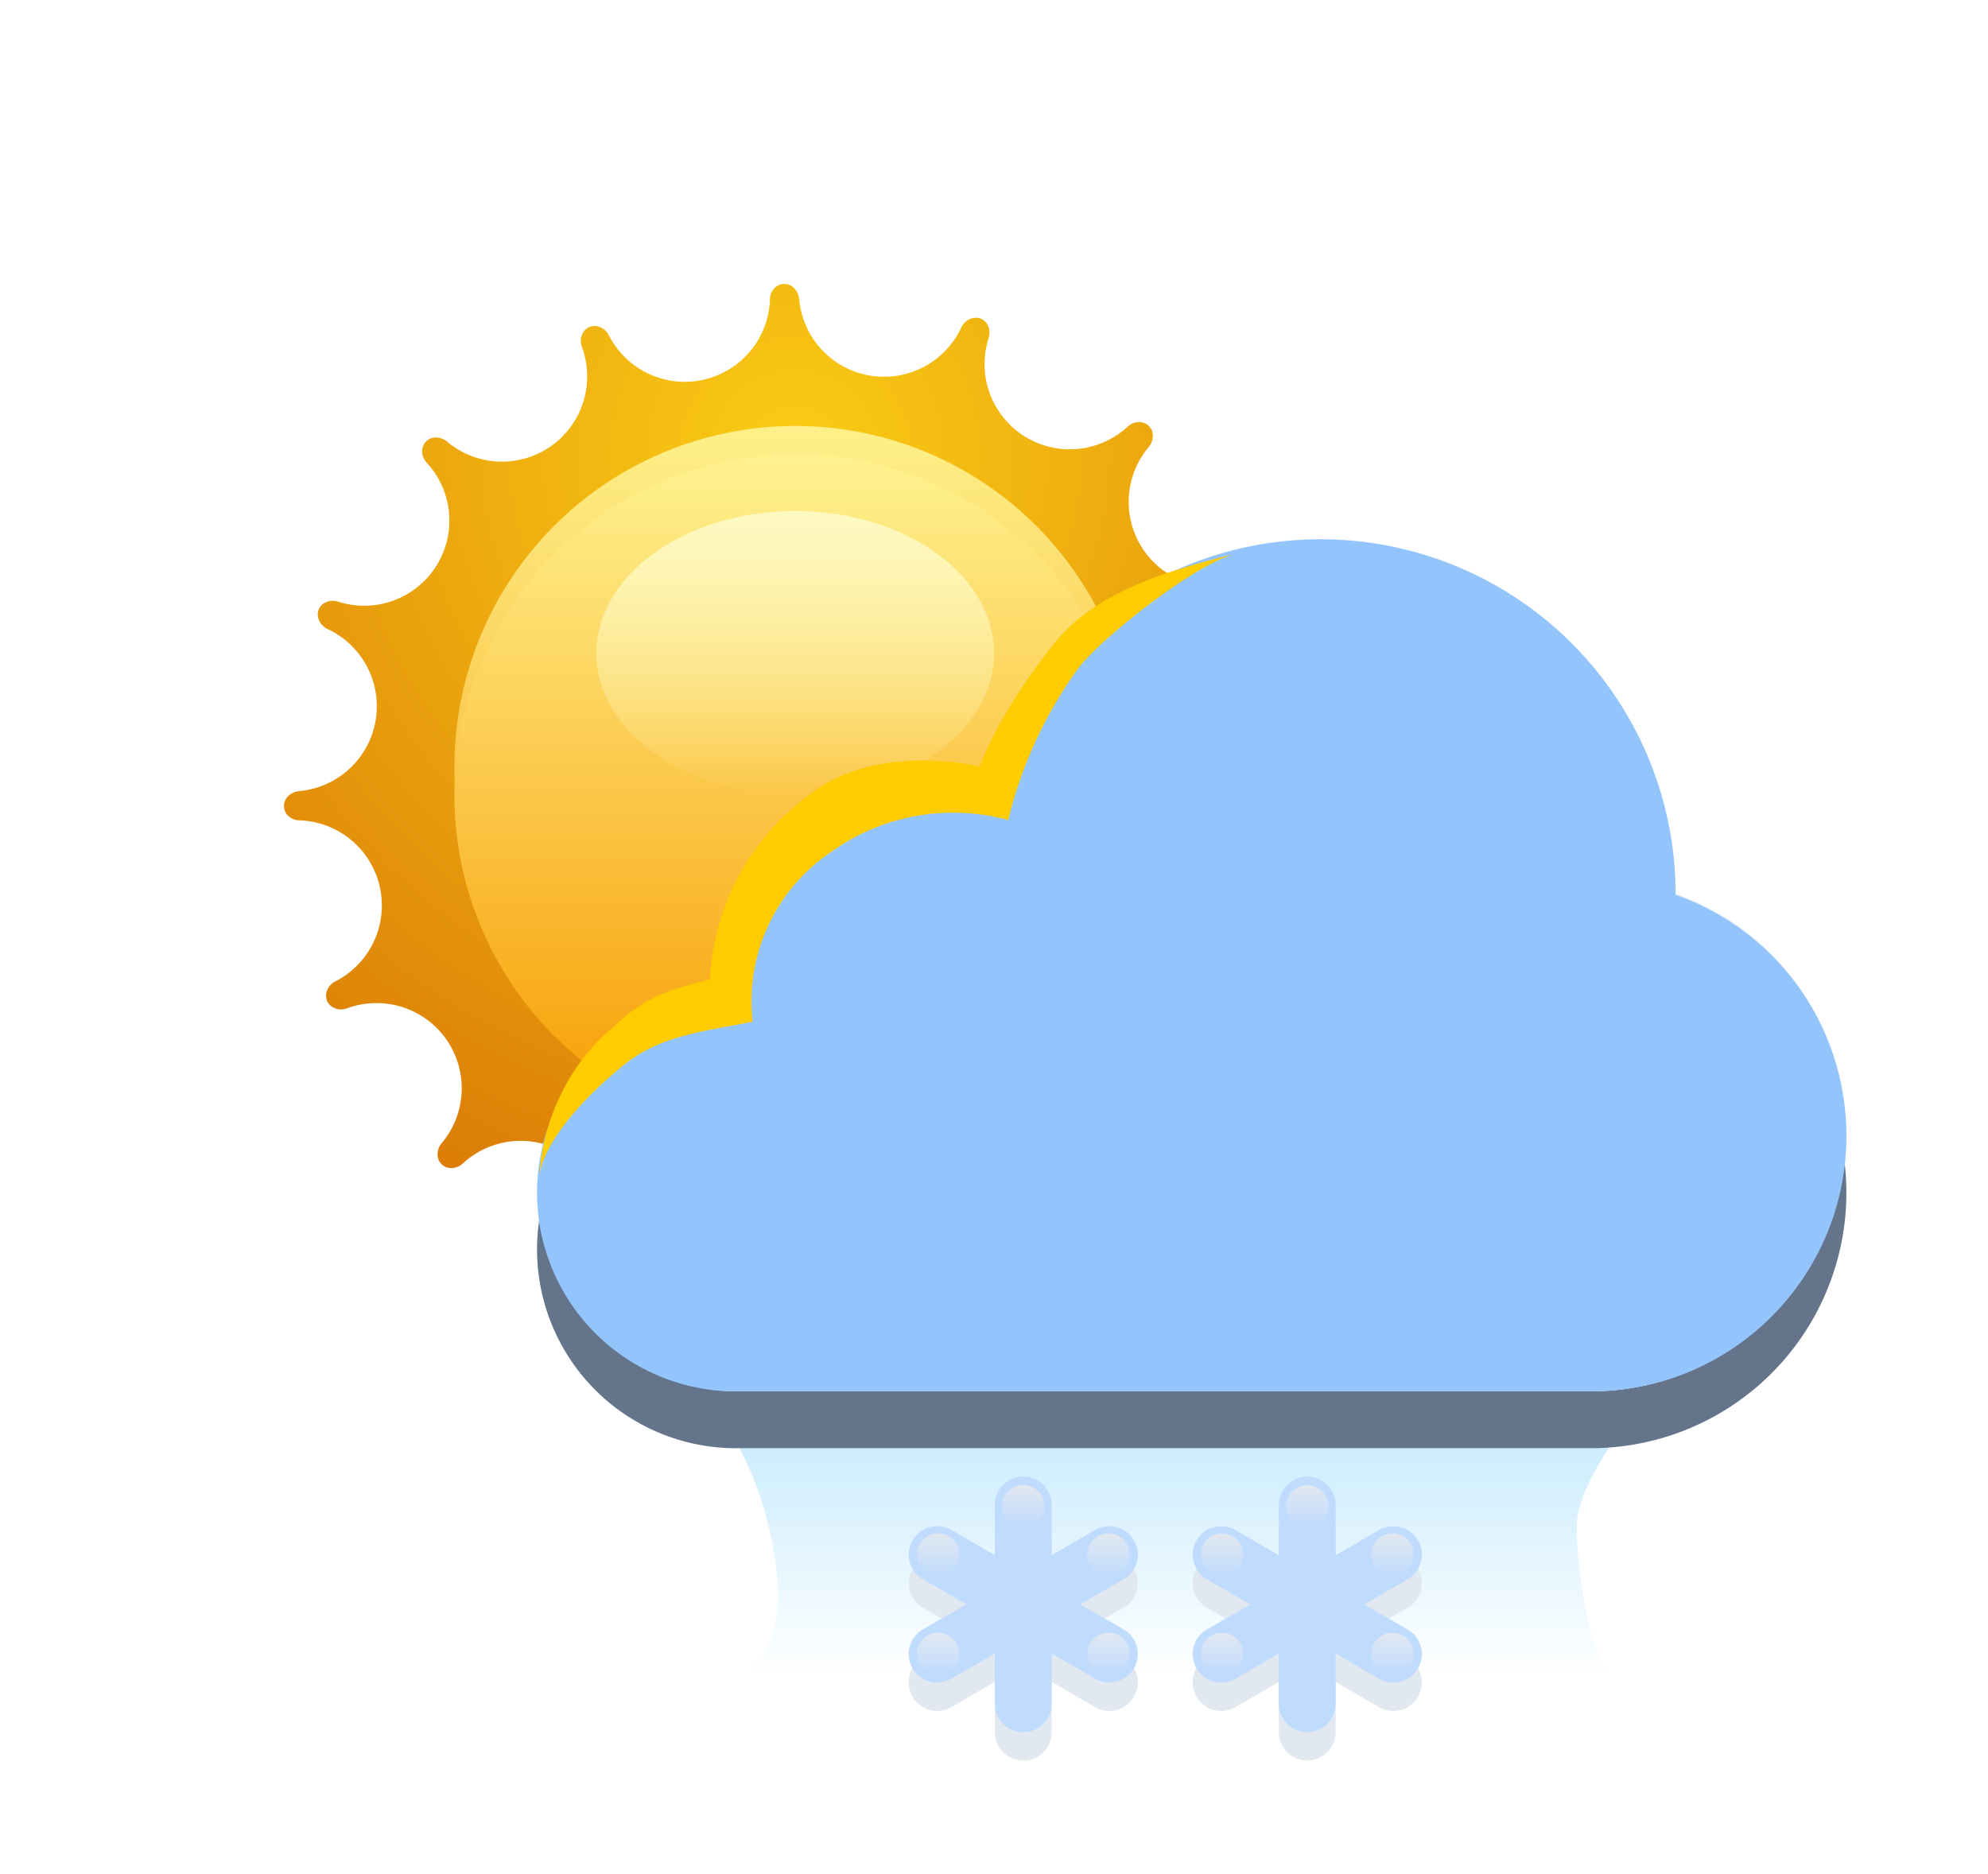 <svg width="70" height="66" fill="none" xmlns="http://www.w3.org/2000/svg"><g filter="url(#a)"><path d="M34.53 11.22c-.27-.1-.56.06-.68.31a3 3 0 0 1-5.71-1c-.03-.29-.25-.54-.53-.53-.29 0-.5.26-.5.55a3 3 0 0 1-5.67 1.26c-.13-.26-.43-.4-.7-.29-.25.12-.35.43-.25.7a3 3 0 0 1-4.75 3.33c-.22-.18-.55-.2-.74 0-.2.2-.17.54.03.75a3 3 0 0 1-3.12 4.89c-.27-.09-.59.02-.69.28-.1.27.06.56.31.68a3 3 0 0 1-1 5.71c-.29.03-.54.25-.53.53 0 .29.26.5.55.5a3 3 0 0 1 1.26 5.67c-.26.13-.4.43-.29.7.12.25.43.35.7.25a3 3 0 0 1 3.33 4.75c-.18.22-.2.55 0 .74.2.2.54.17.75-.03a3 3 0 0 1 4.89 3.12c-.09.27.02.59.28.69.27.1.56-.05.68-.31a3 3 0 0 1 5.71 1c.03.29.25.54.53.53.29 0 .5-.26.5-.55a3 3 0 0 1 5.67-1.26c.13.26.43.4.7.29.25-.12.35-.43.25-.7a3 3 0 0 1 4.75-3.33c.22.18.55.2.74 0 .2-.2.17-.54-.03-.75a3 3 0 0 1 3.12-4.89c.27.09.59-.02.69-.28.1-.27-.05-.56-.31-.68a3 3 0 0 1 1-5.71c.29-.03.54-.25.53-.53 0-.29-.26-.5-.55-.5a3 3 0 0 1-1.26-5.67c.26-.13.4-.43.29-.7-.12-.25-.43-.35-.7-.25a3 3 0 0 1-3.33-4.75c.18-.22.2-.55 0-.74-.2-.2-.54-.17-.75.03a3 3 0 0 1-4.89-3.12c.09-.27-.02-.59-.28-.69Z" fill="url(#b)"/></g><g filter="url(#c)"><circle cx="28" cy="28" r="12" fill="url(#d)"/></g><g filter="url(#e)"><circle cx="28" cy="28" r="12" fill="url(#f)"/></g><g filter="url(#g)"><ellipse cx="28" cy="23" rx="7" ry="5" fill="url(#h)" style="mix-blend-mode:soft-light"/></g><g filter="url(#i)"><path d="M27.06 53.74c-.92-3.83-3.1-5.42-4.06-5.74h36c-1.55 1.75-3.48 4.2-3.48 5.74 0 1.53.38 4.14 1.16 5.26H25.9c.78-.16 2.1-1.43 1.16-5.26Z" fill="url(#j)"/></g><g filter="url(#k)"><path fill-rule="evenodd" clip-rule="evenodd" d="M59 31.51v-.01a12.5 12.5 0 0 0-24.24-4.3A8.03 8.03 0 0 0 25 35.06 7 7 0 0 0 26 49h30a9 9 0 0 0 3-17.49Z" fill="#64748B"/></g><g filter="url(#l)"><path fill-rule="evenodd" clip-rule="evenodd" d="M65 40a9 9 0 0 1-9 9H26a7 7 0 1 1 6.33-10h14.72A9 9 0 0 1 65 40Z" fill="#F1F5F9"/></g><g filter="url(#m)"><circle cx="26" cy="42" r="5" fill="url(#n)" style="mix-blend-mode:soft-light"/></g><g filter="url(#o)"><circle cx="33" cy="35" r="8" fill="#F1F5F9"/></g><g filter="url(#p)"><ellipse cx="33" cy="34" rx="6" ry="5" fill="url(#q)" style="mix-blend-mode:soft-light"/></g><g filter="url(#r)"><circle cx="57" cy="39" r="5" fill="url(#s)" style="mix-blend-mode:soft-light"/></g><g filter="url(#t)"><circle cx="46.5" cy="31.5" r="12.5" fill="#F1F5F9"/></g><g filter="url(#u)"><ellipse cx="46" cy="26" rx="7" ry="5" fill="url(#v)" style="mix-blend-mode:soft-light"/></g><g filter="url(#w)"><ellipse cx="42" cy="39.5" rx="9" ry="6.5" fill="url(#x)"/></g><g filter="url(#y)"><ellipse cx="42" cy="39.5" rx="7" ry="4.5" fill="url(#z)" style="mix-blend-mode:soft-light"/></g><path fill-rule="evenodd" clip-rule="evenodd" d="M59 31.51v-.01a12.5 12.5 0 0 0-24.24-4.3A8.03 8.03 0 0 0 25 35.06 7 7 0 0 0 26 49h30a9 9 0 0 0 3-17.49Z" fill="#93C5FD" style="mix-blend-mode:color"/><path fill-rule="evenodd" clip-rule="evenodd" d="M59 31.51v-.01a12.5 12.5 0 0 0-24.24-4.3A8.03 8.03 0 0 0 25 35.06 7 7 0 0 0 26 49h30a9 9 0 0 0 3-17.49Z" fill="#93C5FD" fill-opacity=".2" style="mix-blend-mode:multiply"/><g filter="url(#A)"><path fill-rule="evenodd" clip-rule="evenodd" d="M37.03 53v1.77l1.53-.89a1 1 0 0 1 1 1.74l-1.53.88 1.53.88a1 1 0 0 1-1 1.74l-1.53-.89V60a1 1 0 1 1-2 0v-1.77l-1.53.89a1 1 0 0 1-1-1.74l1.53-.88-1.53-.88a1 1 0 1 1 1-1.74l1.53.89V53a1 1 0 1 1 2 0Z" fill="#E2E8F0"/></g><path fill-rule="evenodd" clip-rule="evenodd" d="M37.03 53v1.77l1.53-.89a1 1 0 0 1 1 1.74l-1.53.88 1.53.88a1 1 0 0 1-1 1.74l-1.53-.89V60a1 1 0 1 1-2 0v-1.77l-1.53.89a1 1 0 0 1-1-1.74l1.53-.88-1.53-.88a1 1 0 1 1 1-1.74l1.53.89V53a1 1 0 1 1 2 0Z" fill="#BFDBFE" style="mix-blend-mode:color"/><circle cx="36.03" cy="53.05" r=".75" fill="url(#B)"/><circle cx="33.03" cy="54.75" r=".75" fill="url(#C)"/><circle cx="33.03" cy="58.25" r=".75" fill="url(#D)"/><circle cx="39.03" cy="54.75" r=".75" fill="url(#E)"/><circle cx="39.03" cy="58.25" r=".75" fill="url(#F)"/><g filter="url(#G)"><path fill-rule="evenodd" clip-rule="evenodd" d="M47.03 53v1.77l1.53-.89a1 1 0 0 1 1 1.74l-1.53.88 1.53.88a1 1 0 0 1-1 1.74l-1.53-.89V60a1 1 0 1 1-2 0v-1.77l-1.53.89a1 1 0 0 1-1-1.74l1.53-.88-1.53-.88a1 1 0 1 1 1-1.74l1.53.89V53a1 1 0 1 1 2 0Z" fill="#E2E8F0"/></g><path fill-rule="evenodd" clip-rule="evenodd" d="M47.03 53v1.77l1.53-.89a1 1 0 0 1 1 1.74l-1.53.88 1.53.88a1 1 0 0 1-1 1.74l-1.53-.89V60a1 1 0 1 1-2 0v-1.77l-1.53.89a1 1 0 0 1-1-1.74l1.53-.88-1.53-.88a1 1 0 1 1 1-1.74l1.53.89V53a1 1 0 1 1 2 0Z" fill="#BFDBFE" style="mix-blend-mode:color"/><circle cx="46.03" cy="53.05" r=".75" fill="url(#H)"/><circle cx="43.03" cy="54.75" r=".75" fill="url(#I)"/><circle cx="43.03" cy="58.25" r=".75" fill="url(#J)"/><circle cx="49.03" cy="54.75" r=".75" fill="url(#K)"/><circle cx="49.03" cy="58.25" r=".75" fill="url(#L)"/><g style="mix-blend-mode:color" filter="url(#M)"><path fill-rule="evenodd" clip-rule="evenodd" d="M43.5 19.5c-1.37.34-4.6 2.86-5.5 3.99a15.22 15.22 0 0 0-2.5 5.39 7.35 7.35 0 0 0-6.2 1.1 6.35 6.35 0 0 0-2.8 6c-1.66.34-3.2.46-4.5 1.5-1.85 1.48-3 3.1-3 4 0-1.1.53-3.65 2.67-5.37 1.02-1 1.95-1.26 3.33-1.62a8.56 8.56 0 0 1 3.5-6.5c1.61-1.29 4.03-1.4 6-1 .33-.92 1.25-2.62 2.61-4.32 1.5-1.87 4.1-2.6 6.39-3.17Z" fill="#FC0"/></g><defs><linearGradient id="d" x1="28" y1="16" x2="28" y2="40" gradientUnits="userSpaceOnUse"><stop stop-color="#FEF08A"/><stop offset="1" stop-color="#F59E0B"/></linearGradient><linearGradient id="f" x1="28" y1="16" x2="28" y2="40" gradientUnits="userSpaceOnUse"><stop stop-color="#FFF28F"/><stop offset="1" stop-color="#F79B00"/></linearGradient><linearGradient id="h" x1="28" y1="18" x2="28" y2="28" gradientUnits="userSpaceOnUse"><stop stop-color="#FEF9C3"/><stop offset="1" stop-color="#FEF9C3" stop-opacity="0"/><stop offset="1" stop-color="#FEF9C3" stop-opacity=".2"/></linearGradient><linearGradient id="j" x1="41" y1="48" x2="41" y2="59" gradientUnits="userSpaceOnUse"><stop stop-color="#BAE6FD"/><stop offset="1" stop-color="#BAE6FD" stop-opacity="0"/></linearGradient><linearGradient id="n" x1="26" y1="37" x2="26" y2="47" gradientUnits="userSpaceOnUse"><stop stop-color="#fff"/><stop offset="1" stop-color="#F3F3F3" stop-opacity=".2"/></linearGradient><linearGradient id="q" x1="33" y1="29" x2="33" y2="39" gradientUnits="userSpaceOnUse"><stop stop-color="#fff"/><stop offset="1" stop-color="#F3F3F3" stop-opacity=".2"/></linearGradient><linearGradient id="s" x1="57" y1="34" x2="57" y2="44" gradientUnits="userSpaceOnUse"><stop stop-color="#fff"/><stop offset="1" stop-color="#F3F3F3" stop-opacity=".2"/></linearGradient><linearGradient id="v" x1="46" y1="21" x2="46" y2="31" gradientUnits="userSpaceOnUse"><stop stop-color="#fff"/><stop offset="1" stop-color="#F3F3F3" stop-opacity=".2"/></linearGradient><linearGradient id="x" x1="42" y1="33" x2="42" y2="46" gradientUnits="userSpaceOnUse"><stop stop-color="#F1F5F9"/><stop offset=".65" stop-color="#F1F5F9" stop-opacity="0"/></linearGradient><linearGradient id="z" x1="42" y1="35" x2="42" y2="44" gradientUnits="userSpaceOnUse"><stop stop-color="#fff"/><stop offset="1" stop-color="#F3F3F3" stop-opacity=".2"/></linearGradient><linearGradient id="B" x1="36.03" y1="52.3" x2="36.03" y2="53.8" gradientUnits="userSpaceOnUse"><stop stop-color="#E2E8F0"/><stop offset="1" stop-color="#E2E8F0" stop-opacity="0"/></linearGradient><linearGradient id="C" x1="33.03" y1="54" x2="33.03" y2="55.5" gradientUnits="userSpaceOnUse"><stop stop-color="#E2E8F0"/><stop offset="1" stop-color="#E2E8F0" stop-opacity="0"/></linearGradient><linearGradient id="D" x1="33.03" y1="57.5" x2="33.03" y2="59" gradientUnits="userSpaceOnUse"><stop stop-color="#E2E8F0"/><stop offset="1" stop-color="#E2E8F0" stop-opacity="0"/></linearGradient><linearGradient id="E" x1="39.03" y1="54" x2="39.03" y2="55.5" gradientUnits="userSpaceOnUse"><stop stop-color="#E2E8F0"/><stop offset="1" stop-color="#E2E8F0" stop-opacity="0"/></linearGradient><linearGradient id="F" x1="39.03" y1="57.5" x2="39.03" y2="59" gradientUnits="userSpaceOnUse"><stop stop-color="#E2E8F0"/><stop offset="1" stop-color="#E2E8F0" stop-opacity="0"/></linearGradient><linearGradient id="H" x1="46.03" y1="52.3" x2="46.03" y2="53.8" gradientUnits="userSpaceOnUse"><stop stop-color="#E2E8F0"/><stop offset="1" stop-color="#E2E8F0" stop-opacity="0"/></linearGradient><linearGradient id="I" x1="43.03" y1="54" x2="43.03" y2="55.5" gradientUnits="userSpaceOnUse"><stop stop-color="#E2E8F0"/><stop offset="1" stop-color="#E2E8F0" stop-opacity="0"/></linearGradient><linearGradient id="J" x1="43.03" y1="57.5" x2="43.03" y2="59" gradientUnits="userSpaceOnUse"><stop stop-color="#E2E8F0"/><stop offset="1" stop-color="#E2E8F0" stop-opacity="0"/></linearGradient><linearGradient id="K" x1="49.03" y1="54" x2="49.03" y2="55.5" gradientUnits="userSpaceOnUse"><stop stop-color="#E2E8F0"/><stop offset="1" stop-color="#E2E8F0" stop-opacity="0"/></linearGradient><linearGradient id="L" x1="49.03" y1="57.5" x2="49.03" y2="59" gradientUnits="userSpaceOnUse"><stop stop-color="#E2E8F0"/><stop offset="1" stop-color="#E2E8F0" stop-opacity="0"/></linearGradient><filter id="a" x="0" y="0" width="56" height="56" filterUnits="userSpaceOnUse" color-interpolation-filters="sRGB"><feFlood flood-opacity="0" result="BackgroundImageFix"/><feColorMatrix in="SourceAlpha" values="0 0 0 0 0 0 0 0 0 0 0 0 0 0 0 0 0 0 127 0" result="hardAlpha"/><feOffset/><feGaussianBlur stdDeviation="5"/><feComposite in2="hardAlpha" operator="out"/><feColorMatrix values="0 0 0 0 0.98 0 0 0 0 0.8 0 0 0 0 0.082 0 0 0 0.7 0"/><feBlend in2="BackgroundImageFix" result="effect1_dropShadow_4_34631"/><feBlend in="SourceGraphic" in2="effect1_dropShadow_4_34631" result="shape"/></filter><filter id="c" x="16" y="15" width="24" height="25" filterUnits="userSpaceOnUse" color-interpolation-filters="sRGB"><feFlood flood-opacity="0" result="BackgroundImageFix"/><feBlend in="SourceGraphic" in2="BackgroundImageFix" result="shape"/><feColorMatrix in="SourceAlpha" values="0 0 0 0 0 0 0 0 0 0 0 0 0 0 0 0 0 0 127 0" result="hardAlpha"/><feOffset dy="-1"/><feGaussianBlur stdDeviation="1"/><feComposite in2="hardAlpha" operator="arithmetic" k2="-1" k3="1"/><feColorMatrix values="0 0 0 0 0.992 0 0 0 0 0.878 0 0 0 0 0.278 0 0 0 1 0"/><feBlend in2="shape" result="effect1_innerShadow_4_34631"/></filter><filter id="e" x="16" y="15" width="24" height="26" filterUnits="userSpaceOnUse" color-interpolation-filters="sRGB"><feFlood flood-opacity="0" result="BackgroundImageFix"/><feBlend in="SourceGraphic" in2="BackgroundImageFix" result="shape"/><feColorMatrix in="SourceAlpha" values="0 0 0 0 0 0 0 0 0 0 0 0 0 0 0 0 0 0 127 0" result="hardAlpha"/><feOffset dy="-1"/><feGaussianBlur stdDeviation="1.5"/><feComposite in2="hardAlpha" operator="arithmetic" k2="-1" k3="1"/><feColorMatrix values="0 0 0 0 0.992 0 0 0 0 0.878 0 0 0 0 0.278 0 0 0 1 0"/><feBlend in2="shape" result="effect1_innerShadow_4_34631"/><feColorMatrix in="SourceAlpha" values="0 0 0 0 0 0 0 0 0 0 0 0 0 0 0 0 0 0 127 0" result="hardAlpha"/><feOffset dy="1"/><feGaussianBlur stdDeviation=".5"/><feComposite in2="hardAlpha" operator="arithmetic" k2="-1" k3="1"/><feColorMatrix values="0 0 0 0 0.996 0 0 0 0 0.941 0 0 0 0 0.541 0 0 0 1 0"/><feBlend in2="effect1_innerShadow_4_34631" result="effect2_innerShadow_4_34631"/></filter><filter id="g" x="19" y="16" width="18" height="14" filterUnits="userSpaceOnUse" color-interpolation-filters="sRGB"><feFlood flood-opacity="0" result="BackgroundImageFix"/><feBlend in="SourceGraphic" in2="BackgroundImageFix" result="shape"/><feGaussianBlur stdDeviation="1" result="effect1_foregroundBlur_4_34631"/></filter><filter id="i" x="21" y="46" width="40" height="15" filterUnits="userSpaceOnUse" color-interpolation-filters="sRGB"><feFlood flood-opacity="0" result="BackgroundImageFix"/><feBlend in="SourceGraphic" in2="BackgroundImageFix" result="shape"/><feGaussianBlur stdDeviation="1" result="effect1_foregroundBlur_4_34631"/></filter><filter id="k" x="15" y="17" width="54" height="38" filterUnits="userSpaceOnUse" color-interpolation-filters="sRGB"><feFlood flood-opacity="0" result="BackgroundImageFix"/><feColorMatrix in="SourceAlpha" values="0 0 0 0 0 0 0 0 0 0 0 0 0 0 0 0 0 0 127 0" result="hardAlpha"/><feOffset dy="2"/><feGaussianBlur stdDeviation="2"/><feComposite in2="hardAlpha" operator="out"/><feColorMatrix values="0 0 0 0 0.278 0 0 0 0 0.333 0 0 0 0 0.412 0 0 0 0.4 0"/><feBlend in2="BackgroundImageFix" result="effect1_dropShadow_4_34631"/><feBlend in="SourceGraphic" in2="effect1_dropShadow_4_34631" result="shape"/></filter><filter id="l" x="19" y="29" width="46" height="22" filterUnits="userSpaceOnUse" color-interpolation-filters="sRGB"><feFlood flood-opacity="0" result="BackgroundImageFix"/><feBlend in="SourceGraphic" in2="BackgroundImageFix" result="shape"/><feColorMatrix in="SourceAlpha" values="0 0 0 0 0 0 0 0 0 0 0 0 0 0 0 0 0 0 127 0" result="hardAlpha"/><feOffset dy="2"/><feGaussianBlur stdDeviation="1"/><feComposite in2="hardAlpha" operator="arithmetic" k2="-1" k3="1"/><feColorMatrix values="0 0 0 0 0.796 0 0 0 0 0.835 0 0 0 0 0.882 0 0 0 1 0"/><feBlend in2="shape" result="effect1_innerShadow_4_34631"/><feColorMatrix in="SourceAlpha" values="0 0 0 0 0 0 0 0 0 0 0 0 0 0 0 0 0 0 127 0" result="hardAlpha"/><feOffset dy="-2"/><feGaussianBlur stdDeviation="1"/><feComposite in2="hardAlpha" operator="arithmetic" k2="-1" k3="1"/><feColorMatrix values="0 0 0 0 0.796 0 0 0 0 0.835 0 0 0 0 0.882 0 0 0 0.6 0"/><feBlend in2="effect1_innerShadow_4_34631" result="effect2_innerShadow_4_34631"/></filter><filter id="m" x="19" y="35" width="14" height="14" filterUnits="userSpaceOnUse" color-interpolation-filters="sRGB"><feFlood flood-opacity="0" result="BackgroundImageFix"/><feBlend in="SourceGraphic" in2="BackgroundImageFix" result="shape"/><feGaussianBlur stdDeviation="1" result="effect1_foregroundBlur_4_34631"/></filter><filter id="o" x="25" y="27" width="16" height="18" filterUnits="userSpaceOnUse" color-interpolation-filters="sRGB"><feFlood flood-opacity="0" result="BackgroundImageFix"/><feBlend in="SourceGraphic" in2="BackgroundImageFix" result="shape"/><feColorMatrix in="SourceAlpha" values="0 0 0 0 0 0 0 0 0 0 0 0 0 0 0 0 0 0 127 0" result="hardAlpha"/><feOffset dy="2"/><feGaussianBlur stdDeviation="1"/><feComposite in2="hardAlpha" operator="arithmetic" k2="-1" k3="1"/><feColorMatrix values="0 0 0 0 0.796 0 0 0 0 0.835 0 0 0 0 0.882 0 0 0 1 0"/><feBlend in2="shape" result="effect1_innerShadow_4_34631"/></filter><filter id="p" x="25" y="27" width="16" height="14" filterUnits="userSpaceOnUse" color-interpolation-filters="sRGB"><feFlood flood-opacity="0" result="BackgroundImageFix"/><feBlend in="SourceGraphic" in2="BackgroundImageFix" result="shape"/><feGaussianBlur stdDeviation="1" result="effect1_foregroundBlur_4_34631"/></filter><filter id="r" x="50" y="32" width="14" height="14" filterUnits="userSpaceOnUse" color-interpolation-filters="sRGB"><feFlood flood-opacity="0" result="BackgroundImageFix"/><feBlend in="SourceGraphic" in2="BackgroundImageFix" result="shape"/><feGaussianBlur stdDeviation="1" result="effect1_foregroundBlur_4_34631"/></filter><filter id="t" x="34" y="19" width="25" height="27" filterUnits="userSpaceOnUse" color-interpolation-filters="sRGB"><feFlood flood-opacity="0" result="BackgroundImageFix"/><feBlend in="SourceGraphic" in2="BackgroundImageFix" result="shape"/><feColorMatrix in="SourceAlpha" values="0 0 0 0 0 0 0 0 0 0 0 0 0 0 0 0 0 0 127 0" result="hardAlpha"/><feOffset dy="2"/><feGaussianBlur stdDeviation="1"/><feComposite in2="hardAlpha" operator="arithmetic" k2="-1" k3="1"/><feColorMatrix values="0 0 0 0 0.796 0 0 0 0 0.835 0 0 0 0 0.882 0 0 0 1 0"/><feBlend in2="shape" result="effect1_innerShadow_4_34631"/></filter><filter id="u" x="37" y="19" width="18" height="14" filterUnits="userSpaceOnUse" color-interpolation-filters="sRGB"><feFlood flood-opacity="0" result="BackgroundImageFix"/><feBlend in="SourceGraphic" in2="BackgroundImageFix" result="shape"/><feGaussianBlur stdDeviation="1" result="effect1_foregroundBlur_4_34631"/></filter><filter id="w" x="33" y="33" width="18" height="15" filterUnits="userSpaceOnUse" color-interpolation-filters="sRGB"><feFlood flood-opacity="0" result="BackgroundImageFix"/><feBlend in="SourceGraphic" in2="BackgroundImageFix" result="shape"/><feColorMatrix in="SourceAlpha" values="0 0 0 0 0 0 0 0 0 0 0 0 0 0 0 0 0 0 127 0" result="hardAlpha"/><feOffset dy="2"/><feGaussianBlur stdDeviation="1"/><feComposite in2="hardAlpha" operator="arithmetic" k2="-1" k3="1"/><feColorMatrix values="0 0 0 0 0.796 0 0 0 0 0.835 0 0 0 0 0.882 0 0 0 0.6 0"/><feBlend in2="shape" result="effect1_innerShadow_4_34631"/></filter><filter id="y" x="33" y="33" width="18" height="13" filterUnits="userSpaceOnUse" color-interpolation-filters="sRGB"><feFlood flood-opacity="0" result="BackgroundImageFix"/><feBlend in="SourceGraphic" in2="BackgroundImageFix" result="shape"/><feGaussianBlur stdDeviation="1" result="effect1_foregroundBlur_4_34631"/></filter><filter id="A" x="29" y="50" width="14.06" height="15" filterUnits="userSpaceOnUse" color-interpolation-filters="sRGB"><feFlood flood-opacity="0" result="BackgroundImageFix"/><feColorMatrix in="SourceAlpha" values="0 0 0 0 0 0 0 0 0 0 0 0 0 0 0 0 0 0 127 0" result="hardAlpha"/><feOffset dy="1"/><feGaussianBlur stdDeviation="1.5"/><feComposite in2="hardAlpha" operator="out"/><feColorMatrix values="0 0 0 0 0.278 0 0 0 0 0.333 0 0 0 0 0.412 0 0 0 0.3 0"/><feBlend in2="BackgroundImageFix" result="effect1_dropShadow_4_34631"/><feBlend in="SourceGraphic" in2="effect1_dropShadow_4_34631" result="shape"/><feColorMatrix in="SourceAlpha" values="0 0 0 0 0 0 0 0 0 0 0 0 0 0 0 0 0 0 127 0" result="hardAlpha"/><feOffset dy=".5"/><feGaussianBlur stdDeviation=".25"/><feComposite in2="hardAlpha" operator="arithmetic" k2="-1" k3="1"/><feColorMatrix values="0 0 0 0 0.58 0 0 0 0 0.639 0 0 0 0 0.722 0 0 0 1 0"/><feBlend in2="shape" result="effect2_innerShadow_4_34631"/><feColorMatrix in="SourceAlpha" values="0 0 0 0 0 0 0 0 0 0 0 0 0 0 0 0 0 0 127 0" result="hardAlpha"/><feOffset dy="-.5"/><feGaussianBlur stdDeviation=".25"/><feComposite in2="hardAlpha" operator="arithmetic" k2="-1" k3="1"/><feColorMatrix values="0 0 0 0 0.58 0 0 0 0 0.639 0 0 0 0 0.722 0 0 0 1 0"/><feBlend in2="effect2_innerShadow_4_34631" result="effect3_innerShadow_4_34631"/></filter><filter id="G" x="39" y="50" width="14.06" height="15" filterUnits="userSpaceOnUse" color-interpolation-filters="sRGB"><feFlood flood-opacity="0" result="BackgroundImageFix"/><feColorMatrix in="SourceAlpha" values="0 0 0 0 0 0 0 0 0 0 0 0 0 0 0 0 0 0 127 0" result="hardAlpha"/><feOffset dy="1"/><feGaussianBlur stdDeviation="1.5"/><feComposite in2="hardAlpha" operator="out"/><feColorMatrix values="0 0 0 0 0.278 0 0 0 0 0.333 0 0 0 0 0.412 0 0 0 0.3 0"/><feBlend in2="BackgroundImageFix" result="effect1_dropShadow_4_34631"/><feBlend in="SourceGraphic" in2="effect1_dropShadow_4_34631" result="shape"/><feColorMatrix in="SourceAlpha" values="0 0 0 0 0 0 0 0 0 0 0 0 0 0 0 0 0 0 127 0" result="hardAlpha"/><feOffset dy=".5"/><feGaussianBlur stdDeviation=".25"/><feComposite in2="hardAlpha" operator="arithmetic" k2="-1" k3="1"/><feColorMatrix values="0 0 0 0 0.58 0 0 0 0 0.639 0 0 0 0 0.722 0 0 0 1 0"/><feBlend in2="shape" result="effect2_innerShadow_4_34631"/><feColorMatrix in="SourceAlpha" values="0 0 0 0 0 0 0 0 0 0 0 0 0 0 0 0 0 0 127 0" result="hardAlpha"/><feOffset dy="-.5"/><feGaussianBlur stdDeviation=".25"/><feComposite in2="hardAlpha" operator="arithmetic" k2="-1" k3="1"/><feColorMatrix values="0 0 0 0 0.58 0 0 0 0 0.639 0 0 0 0 0.722 0 0 0 1 0"/><feBlend in2="effect2_innerShadow_4_34631" result="effect3_innerShadow_4_34631"/></filter><filter id="M" x="17" y="17.5" width="28.5" height="25.99" filterUnits="userSpaceOnUse" color-interpolation-filters="sRGB"><feFlood flood-opacity="0" result="BackgroundImageFix"/><feBlend in="SourceGraphic" in2="BackgroundImageFix" result="shape"/><feGaussianBlur stdDeviation="1" result="effect1_foregroundBlur_4_34631"/></filter><radialGradient id="b" cx="0" cy="0" r="1" gradientUnits="userSpaceOnUse" gradientTransform="matrix(0 30 -30 0 28 16)"><stop stop-color="#FACC15"/><stop offset="1" stop-color="#D97706"/></radialGradient></defs></svg>